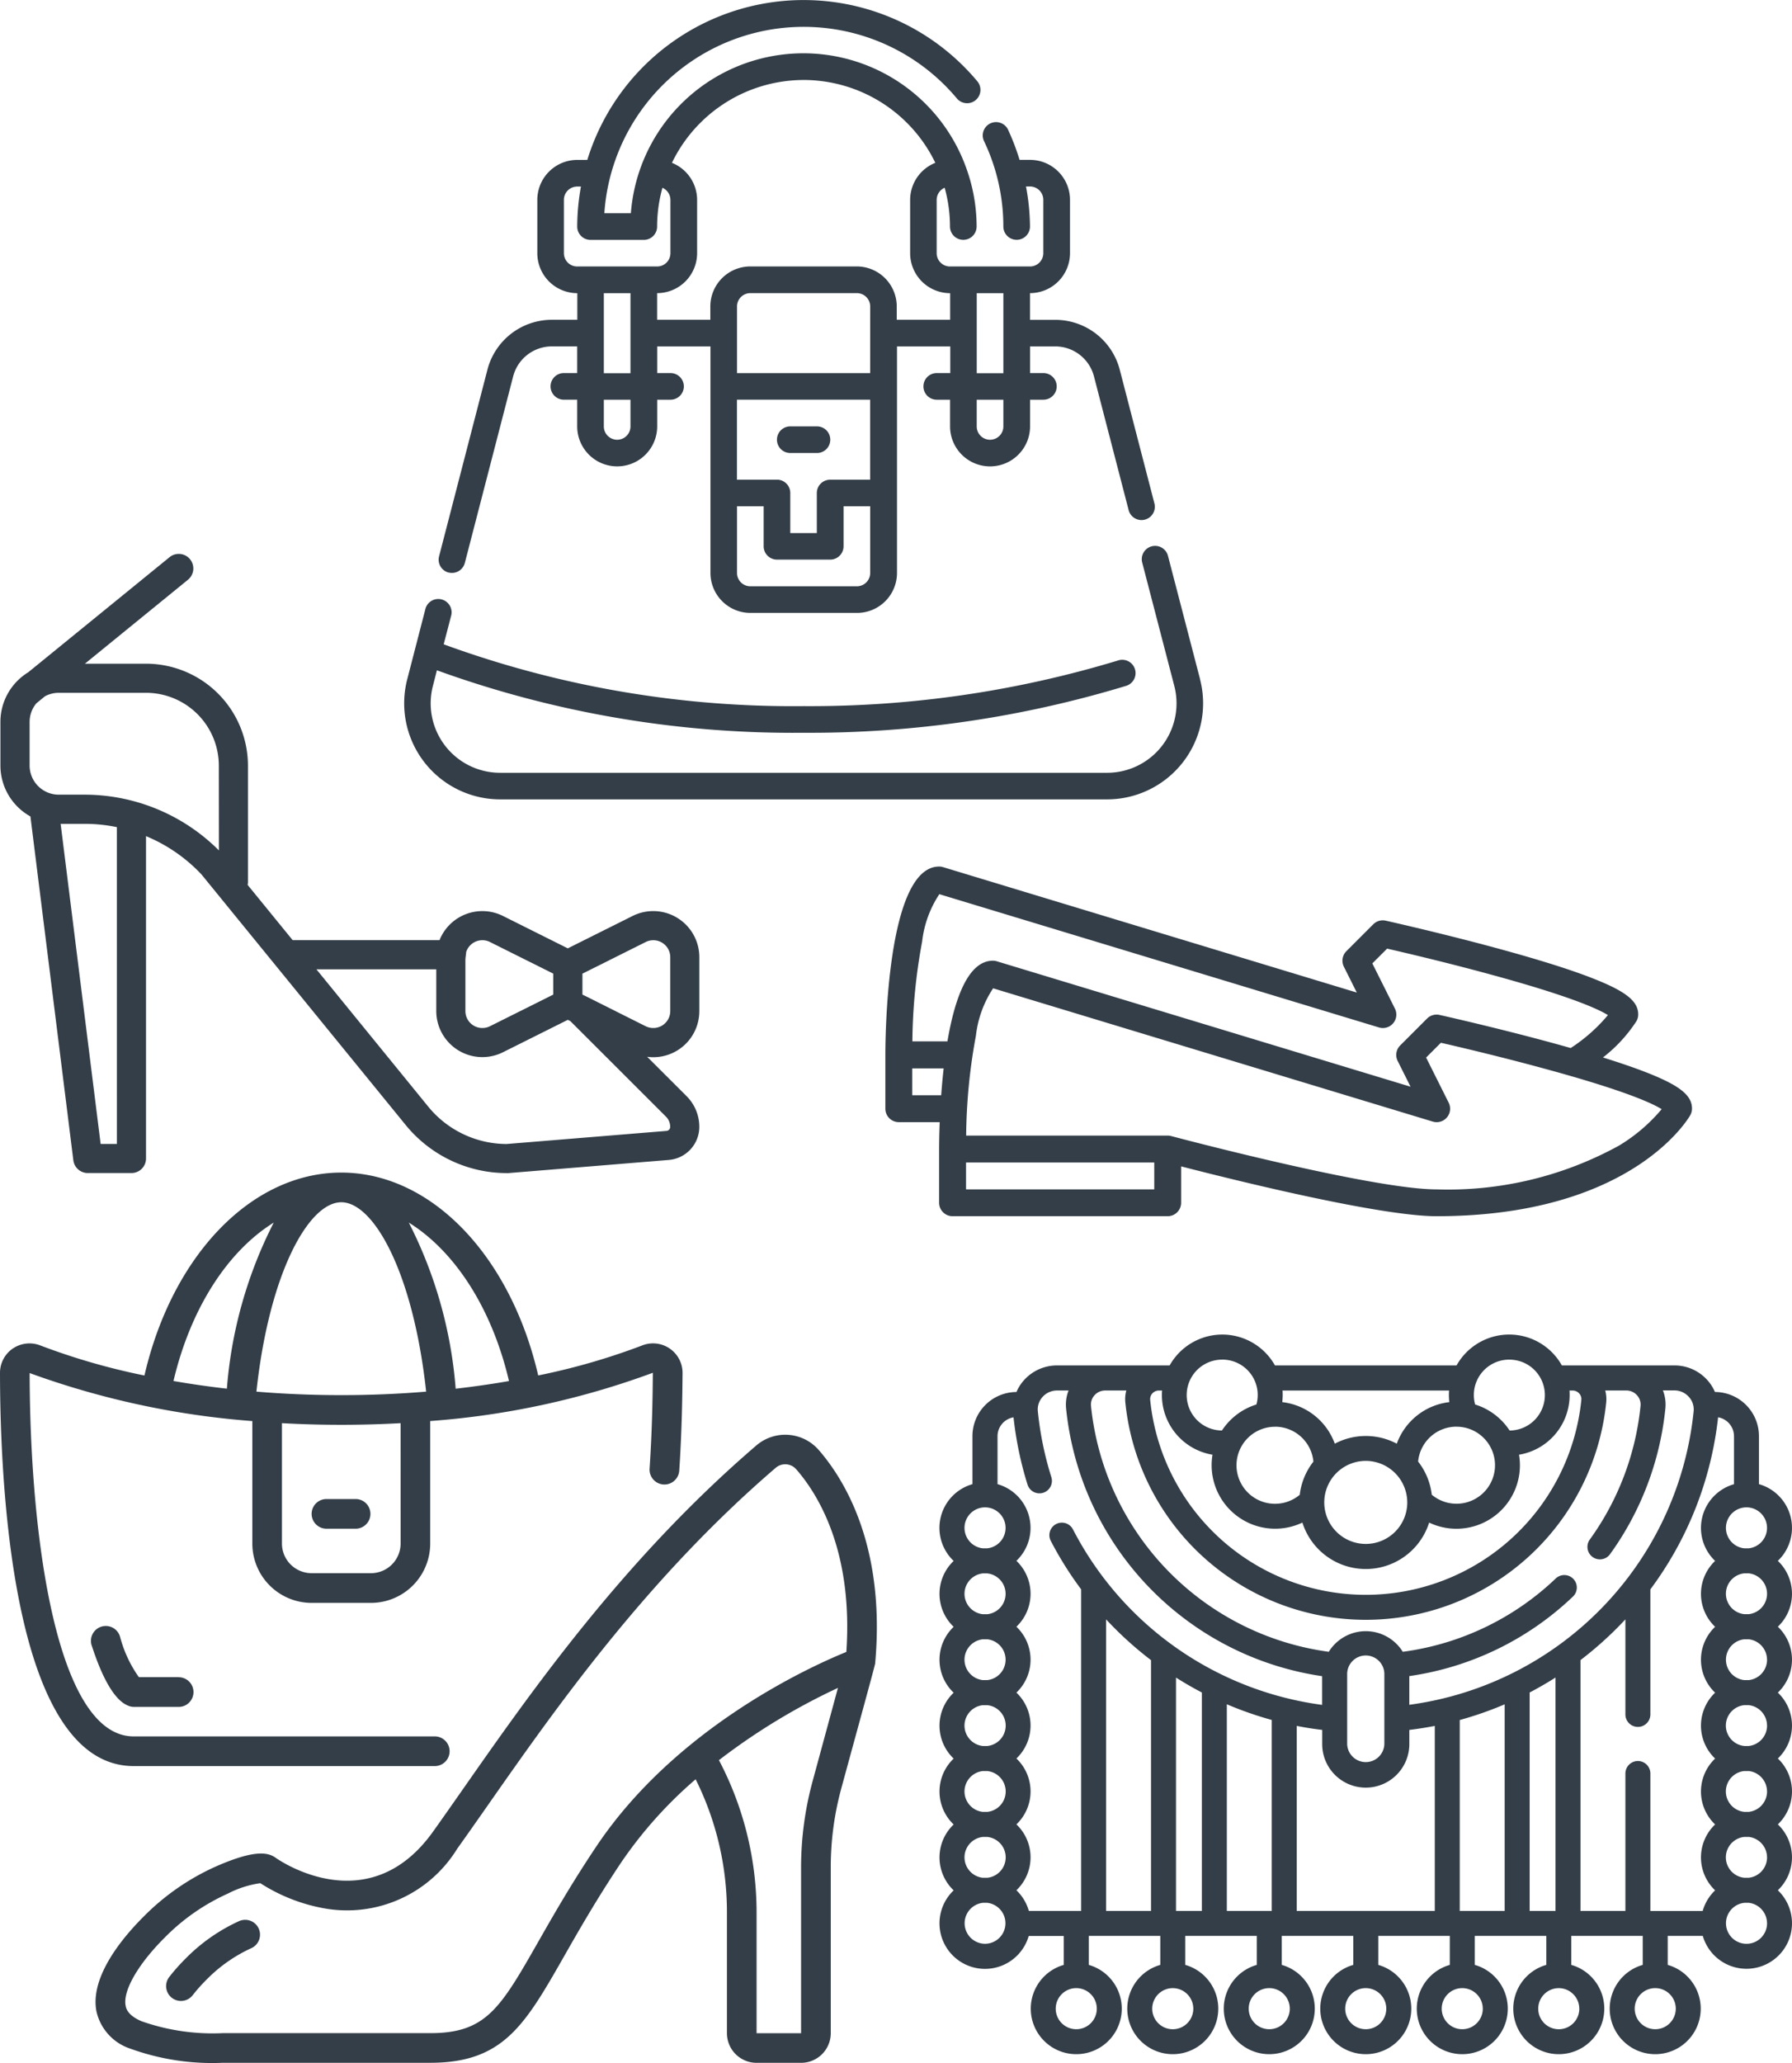 <svg xmlns="http://www.w3.org/2000/svg" width="89.598" height="103.112" viewBox="0 0 89.598 103.112">
  <g id="Group_19" data-name="Group 19" transform="translate(-834.983 -101.255)">
    <g id="Page-1" transform="translate(834.983 159.861)">
      <g id="_023---Bag-and-Shoe-Shopping" data-name="023---Bag-and-Shoe-Shopping" transform="translate(0 0)">
        <path id="Shape" d="M1.634,8.791A1.474,1.474,0,0,0,.99,10.011c.007,5.91.682,19.652,6.682,19.652H22.755a.742.742,0,0,0,0-1.483H7.672c-3.814,0-5.184-9.789-5.2-18.16a41.723,41.723,0,0,0,11.135,2.4v6.121a2.966,2.966,0,0,0,2.966,2.966h2.966A2.966,2.966,0,0,0,22.5,18.539V12.418a40.7,40.7,0,0,0,11.131-2.412c-.007,1.126-.033,2.848-.162,4.791a.743.743,0,1,0,1.483.1c.131-1.981.157-3.734.165-4.884A1.476,1.476,0,0,0,33.1,8.639a33.084,33.084,0,0,1-5.2,1.5C26.508,4.136,22.538,0,18.054,0S9.6,4.136,8.212,10.142a33.13,33.13,0,0,1-5.2-1.5,1.483,1.483,0,0,0-1.378.151ZM18.054,1.483c1.627,0,3.6,3.528,4.243,9.465-1.316.11-2.73.175-4.243.175s-2.927-.065-4.243-.175C14.449,5.012,16.427,1.483,18.054,1.483ZM21.02,18.539a1.483,1.483,0,0,1-1.483,1.483H16.57a1.483,1.483,0,0,1-1.483-1.483V12.524c.946.053,1.934.082,2.966.082s2.021-.03,2.966-.082Zm5.419-8.12c-.826.144-1.715.274-2.666.383A21.973,21.973,0,0,0,21.43,2.5C23.732,3.93,25.587,6.784,26.439,10.419ZM14.677,2.5a21.959,21.959,0,0,0-2.343,8.3c-.951-.108-1.84-.239-2.67-.383C10.52,6.784,12.375,3.93,14.677,2.5Z" transform="translate(-0.99 0)" fill="#333e48"/>
        <path id="Shape-2" data-name="Shape" d="M11.482,33.118H9.519a6.2,6.2,0,0,1-.937-2.007.742.742,0,1,0-1.409.459c.83,2.554,1.573,2.872,1.816,2.977a.748.748,0,0,0,.292.059h2.2a.742.742,0,1,0,0-1.483Z" transform="translate(-2.576 -7.9)" fill="#333e48"/>
        <path id="Shape-3" data-name="Shape" d="M22,22.742a.742.742,0,0,0,.742.742h1.483a.742.742,0,0,0,0-1.483H22.742A.742.742,0,0,0,22,22.742Z" transform="translate(-6.419 -5.685)" fill="#333e48"/>
        <path id="Shape-4" data-name="Shape" d="M40.474,18.2C33.842,23.888,29.2,30.52,25.812,35.365c-.529.756-1.03,1.473-1.507,2.14-3.223,4.512-7.678,1.442-7.861,1.311-.378-.271-1.03-.433-2.988.427a11.915,11.915,0,0,0-3.6,2.487c-1.034,1.027-2.719,3.012-2.38,4.756a2.548,2.548,0,0,0,1.684,1.862,12,12,0,0,0,4.627.71H24.167c3.654,0,4.733-1.892,6.693-5.327.719-1.261,1.612-2.826,2.823-4.643a21.233,21.233,0,0,1,3.752-4.2A14.869,14.869,0,0,1,39,41.518v6.059a1.483,1.483,0,0,0,1.483,1.483h2.225a1.483,1.483,0,0,0,1.483-1.483V39.286a14.965,14.965,0,0,1,.519-3.913c.663-2.44,1.689-6.155,1.7-6.269.533-5.866-1.544-9.213-2.83-10.685A2.219,2.219,0,0,0,40.474,18.2Zm2.808,16.789a16.463,16.463,0,0,0-.575,4.3v8.291H40.482V41.518A16.347,16.347,0,0,0,38.6,33.932a31.814,31.814,0,0,1,5.95-3.611Zm1.689-6.466c-1.811.736-8.541,3.782-12.521,9.751C31.209,40.13,30.3,41.721,29.572,43c-1.9,3.329-2.612,4.576-5.4,4.576H13.785a10.688,10.688,0,0,1-4.049-.593c-.711-.3-.781-.659-.8-.778-.148-.746.628-2.089,1.97-3.422A10.44,10.44,0,0,1,14.05,40.6a5.069,5.069,0,0,1,1.619-.519,8.75,8.75,0,0,0,3.284,1.273,6.464,6.464,0,0,0,6.558-2.99c.48-.671.984-1.391,1.516-2.151,3.344-4.779,7.923-11.325,14.413-16.893a.73.73,0,0,1,1.024.074C43.562,20.651,45.313,23.484,44.971,28.518Z" transform="translate(-2.654 -4.565)" fill="#333e48"/>
        <path id="Shape-5" data-name="Shape" d="M15.877,50.408a8.968,8.968,0,0,0-2.7,1.876,9.972,9.972,0,0,0-.831.934.742.742,0,1,0,1.172.911,8.349,8.349,0,0,1,.707-.792,7.49,7.49,0,0,1,2.251-1.571.742.742,0,0,0-.593-1.358Z" transform="translate(-3.884 -13.014)" fill="#333e48"/>
      </g>
    </g>
    <g id="Outlines" transform="translate(855.186 101.255)">
      <g id="Group_15" data-name="Group 15" transform="translate(0 0)">
        <path id="Path_83" data-name="Path 83" d="M32,35.332A.666.666,0,0,0,32,34H30.666a.666.666,0,0,0,0,1.332Z" transform="translate(-11.356 -12.69)" fill="#333e48"/>
        <path id="Path_84" data-name="Path 84" d="M41.8,49.646,40.2,43.5a.666.666,0,1,0-1.289.333l1.6,6.148a3.47,3.47,0,0,1-3.357,4.34H6.8A3.47,3.47,0,0,1,3.442,49.98l.2-.781a52.315,52.315,0,0,0,18.334,3.122A54.405,54.405,0,0,0,38.09,49.98a.666.666,0,1,0-.4-1.27,53.063,53.063,0,0,1-15.714,2.28A50.872,50.872,0,0,1,3.981,47.9L4.346,46.5a.666.666,0,1,0-1.288-.333l-.9,3.483a4.8,4.8,0,0,0,4.646,6H37.152a4.8,4.8,0,0,0,4.646-6Z" transform="translate(-2 -15.697)" fill="#333e48"/>
        <path id="Path_85" data-name="Path 85" d="M5.093,30.61a.666.666,0,0,0,.812-.477L8.321,20.81a2,2,0,0,1,1.937-1.5h1.265v1.332h-.666a.666.666,0,1,0,0,1.332h.666v1.332a2,2,0,0,0,4,0V21.975h.666a.666.666,0,1,0,0-1.332h-.666V19.311h2.663v11.32a2,2,0,0,0,2,2h5.327a2,2,0,0,0,2-2V19.311h2.663v1.332H29.5a.666.666,0,1,0,0,1.332h.666v1.332a2,2,0,0,0,4,0V21.975h.666a.666.666,0,0,0,0-1.332h-.666V19.311h1.265a2,2,0,0,1,1.931,1.5l1.727,6.659a.666.666,0,1,0,1.289-.333l-1.727-6.659a3.329,3.329,0,0,0-3.219-2.495H34.163V16.648a2,2,0,0,0,2-2V11.987a2,2,0,0,0-2-2h-.522a11.457,11.457,0,0,0-.59-1.539.666.666,0,0,0-1.2.574,9.89,9.89,0,0,1,.979,4.295.666.666,0,0,0,1.332,0,11.172,11.172,0,0,0-.2-2h.2a.666.666,0,0,1,.666.666V14.65a.666.666,0,0,1-.666.666h-4a.666.666,0,0,1-.666-.666V11.987a.666.666,0,0,1,.4-.607,7.278,7.278,0,0,1,.266,1.938.666.666,0,0,0,1.332,0,8.59,8.59,0,0,0-.514-2.909.059.059,0,0,0-.007-.021,8.65,8.65,0,0,0-16.766,2.264H12.881A9.988,9.988,0,0,1,30.507,6.918a.667.667,0,1,0,1.022-.858,11.316,11.316,0,0,0-19.5,3.929h-.5a2,2,0,0,0-2,2V14.65a2,2,0,0,0,2,2V17.98H10.258a3.329,3.329,0,0,0-3.223,2.494L4.618,29.8a.666.666,0,0,0,.475.814Zm9.094-7.3a.666.666,0,0,1-1.332,0V21.975h1.332Zm7.324,2.663h-2v-4h6.659v4h-2a.666.666,0,0,0-.666.666v2H22.177v-2A.666.666,0,0,0,21.511,25.97Zm4.661-5.327H19.514V17.314a.666.666,0,0,1,.666-.666h5.327a.666.666,0,0,1,.666.666ZM25.507,31.3H20.18a.666.666,0,0,1-.666-.666V27.3h1.332v2a.666.666,0,0,0,.666.666h2.663a.666.666,0,0,0,.666-.666v-2h1.332v3.329A.666.666,0,0,1,25.507,31.3Zm7.324-7.99a.666.666,0,0,1-1.332,0V21.975h1.332Zm0-6.659v4H31.5v-4ZM22.843,5.994a7.324,7.324,0,0,1,6.586,4.14,2,2,0,0,0-1.259,1.852V14.65a2,2,0,0,0,2,2V17.98H27.5v-.666a2,2,0,0,0-2-2H20.18a2,2,0,0,0-2,2v.666H15.519V16.648a2,2,0,0,0,2-2V11.987a2,2,0,0,0-1.259-1.852,7.324,7.324,0,0,1,6.586-4.14ZM10.858,14.65V11.987a.666.666,0,0,1,.666-.666h.187a11.354,11.354,0,0,0-.187,2,.666.666,0,0,0,.666.666h2.663a.666.666,0,0,0,.666-.666,7.278,7.278,0,0,1,.266-1.938.666.666,0,0,1,.4.607V14.65a.666.666,0,0,1-.666.666h-4A.666.666,0,0,1,10.858,14.65Zm3.329,2v4H12.855v-4Z" transform="translate(-2.867 -1.997)" fill="#333e48"/>
      </g>
    </g>
    <path id="XMLID_402_" d="M42.622,52.942a2.269,2.269,0,0,0-.707-1.646,2.273,2.273,0,0,0-.944-3.834v-2.4a2.208,2.208,0,0,0-2.2-2.206,2.2,2.2,0,0,0-2.025-1.327H31.117a3.017,3.017,0,0,0-5.266,0H16.772a3.018,3.018,0,0,0-5.266,0H5.871a2.216,2.216,0,0,0-1.64.728,2.192,2.192,0,0,0-.385.6,2.208,2.208,0,0,0-2.2,2.206v2.4A2.273,2.273,0,0,0,.707,51.3a2.27,2.27,0,0,0,0,3.293,2.27,2.27,0,0,0,0,3.293,2.27,2.27,0,0,0,0,3.293,2.27,2.27,0,0,0,0,3.293,2.27,2.27,0,0,0,0,3.293,2.275,2.275,0,1,0,3.753,2.28H6.213V71.49a2.275,2.275,0,1,0,1.249,0V70.041h3.576V71.49a2.275,2.275,0,1,0,1.249,0V70.041h3.576V71.49a2.275,2.275,0,1,0,1.249,0V70.041h3.576V71.49a2.275,2.275,0,1,0,1.249,0V70.041h3.576V71.49a2.275,2.275,0,1,0,1.249,0V70.04h3.576V71.49a2.275,2.275,0,1,0,1.249,0V70.04H35.16V71.49a2.275,2.275,0,1,0,1.249,0V70.04h1.753a2.275,2.275,0,1,0,3.753-2.28,2.27,2.27,0,0,0,0-3.293,2.27,2.27,0,0,0,0-3.293,2.27,2.27,0,0,0,0-3.293,2.27,2.27,0,0,0,0-3.293A2.266,2.266,0,0,0,42.622,52.942ZM7.864,73.678a1.027,1.027,0,1,1-1.027-1.027A1.028,1.028,0,0,1,7.864,73.678Zm9.649,0a1.027,1.027,0,1,1-1.027-1.027A1.028,1.028,0,0,1,17.513,73.678Zm4.825,0a1.027,1.027,0,1,1-1.027-1.027A1.028,1.028,0,0,1,22.338,73.678Zm4.825,0a1.027,1.027,0,1,1-1.027-1.027A1.028,1.028,0,0,1,27.162,73.678Zm9.649,0a1.027,1.027,0,1,1-1.027-1.027A1.028,1.028,0,0,1,36.812,73.678ZM41.374,49.65a1.028,1.028,0,0,1-.914,1.02l-.113,0-.113,0a1.027,1.027,0,1,1,1.14-1.02Zm-1.651-4.585v2.4a2.273,2.273,0,0,0-.944,3.834,2.27,2.27,0,0,0,0,3.293,2.27,2.27,0,0,0,0,3.293,2.27,2.27,0,0,0,0,3.293,2.27,2.27,0,0,0,0,3.293,2.27,2.27,0,0,0,0,3.293,2.277,2.277,0,0,0-.622,1.032H35.542V61.925a.624.624,0,0,0-1.249,0v6.867H32.047V56.257a17.849,17.849,0,0,0,2.246-2.037v4.751a.624.624,0,1,0,1.249,0v-6.25a17.626,17.626,0,0,0,3.386-8.6A.958.958,0,0,1,39.722,45.065ZM29.506,68.792V57.875q.663-.347,1.293-.747V68.792Zm-11.646,0V59.545c.421.083.846.15,1.273.2v.707a2.178,2.178,0,0,0,4.357,0v-.706q.644-.079,1.273-.2v9.247h-6.9Zm-3.495,0V58.464a17.745,17.745,0,0,0,2.246.784v9.544Zm-3.79-12.534V68.792H8.329V54.221A17.843,17.843,0,0,0,10.575,56.259Zm1.249,12.534V57.13q.631.4,1.293.746V68.792Zm8.558-8.338V56.986a.93.93,0,1,1,1.859,0v3.469a.93.93,0,0,1-1.859,0Zm5.629,8.338V59.251a17.571,17.571,0,0,0,2.246-.784V68.792ZM37.465,43.1a.929.929,0,0,1,.24.724A16.492,16.492,0,0,1,23.489,58.49V57.056a14.913,14.913,0,0,0,8.18-3.973.624.624,0,1,0-.859-.906,13.673,13.673,0,0,1-7.648,3.664,2.176,2.176,0,0,0-3.7,0A13.813,13.813,0,0,1,7.574,43.553a.688.688,0,0,1,.178-.536.707.707,0,0,1,.53-.235H9.339a1.665,1.665,0,0,0-.048.6,12.083,12.083,0,0,0,24.042,0,1.665,1.665,0,0,0-.048-.6h1.057a.707.707,0,0,1,.53.235.688.688,0,0,1,.178.536,13.77,13.77,0,0,1-2.537,6.679.624.624,0,1,0,1.012.731,15.021,15.021,0,0,0,2.767-7.286,1.942,1.942,0,0,0-.123-.9h.582A.964.964,0,0,1,37.465,43.1Zm-26.337-.317c-.006.075-.009.151-.009.228a3.025,3.025,0,0,0,2.53,2.98,3.176,3.176,0,0,0,4.494,3.392,3.324,3.324,0,0,0,6.338,0,3.173,3.173,0,0,0,4.494-3.392,3.024,3.024,0,0,0,2.53-2.98c0-.077,0-.153-.009-.228h.161a.435.435,0,0,1,.325.145.421.421,0,0,1,.108.327,10.834,10.834,0,0,1-21.557,0,.421.421,0,0,1,.108-.327.435.435,0,0,1,.325-.145h.161Zm5.65,1.808a1.927,1.927,0,0,1,1.916,1.745,3.306,3.306,0,0,0-.683,1.658,1.925,1.925,0,1,1-1.233-3.4Zm9.067,0a1.925,1.925,0,1,1-1.233,3.4,3.307,3.307,0,0,0-.683-1.658A1.927,1.927,0,0,1,25.845,44.589Zm-2.458,3.79A2.075,2.075,0,1,1,21.311,46.3,2.078,2.078,0,0,1,23.386,48.379Zm5.1-7.141a1.771,1.771,0,0,1,.017,3.542,3.187,3.187,0,0,0-1.723-1.3,1.767,1.767,0,0,1,1.706-2.243Zm-3.01,1.543c-.006.075-.009.151-.009.228a3.054,3.054,0,0,0,.021.352,3.182,3.182,0,0,0-2.626,2.077,3.314,3.314,0,0,0-3.1,0,3.182,3.182,0,0,0-2.626-2.077,3.055,3.055,0,0,0,.021-.352c0-.077,0-.153-.009-.228ZM14.138,41.238a1.767,1.767,0,0,1,1.706,2.243,3.187,3.187,0,0,0-1.723,1.3,1.771,1.771,0,0,1,.017-3.542ZM3.7,44.123A17.684,17.684,0,0,0,4.4,47.485a.624.624,0,1,0,1.191-.375,16.426,16.426,0,0,1-.675-3.287.93.93,0,0,1,.24-.724.964.964,0,0,1,.714-.317h.582a1.942,1.942,0,0,0-.123.9,15.061,15.061,0,0,0,12.8,13.378v1.435A16.487,16.487,0,0,1,6.672,49.724a.624.624,0,0,0-1.109.574A17.691,17.691,0,0,0,7.081,52.72V68.792H4.466a2.277,2.277,0,0,0-.622-1.032,2.27,2.27,0,0,0,0-3.293,2.27,2.27,0,0,0,0-3.293,2.27,2.27,0,0,0,0-3.293,2.27,2.27,0,0,0,0-3.293,2.27,2.27,0,0,0,0-3.293A2.273,2.273,0,0,0,2.9,47.462v-2.4A.958.958,0,0,1,3.7,44.123ZM1.249,49.65a1.027,1.027,0,1,1,1.14,1.02l-.113,0-.113,0A1.028,1.028,0,0,1,1.249,49.65Zm0,3.293a1.028,1.028,0,0,1,.914-1.02l.113,0,.113,0a1.026,1.026,0,0,1,0,2.04l-.113,0-.113,0A1.028,1.028,0,0,1,1.249,52.942Zm0,3.293a1.028,1.028,0,0,1,.914-1.02l.113,0,.113,0a1.026,1.026,0,0,1,0,2.04l-.113,0-.113,0A1.028,1.028,0,0,1,1.249,56.235Zm0,3.293a1.028,1.028,0,0,1,.914-1.02l.113,0,.113,0a1.026,1.026,0,0,1,0,2.041l-.113,0-.113,0A1.028,1.028,0,0,1,1.249,59.528Zm0,3.293a1.028,1.028,0,0,1,.914-1.02l.113,0,.113,0a1.026,1.026,0,0,1,0,2.041l-.113,0-.113,0A1.028,1.028,0,0,1,1.249,62.821Zm0,3.293a1.028,1.028,0,0,1,.914-1.02l.113,0,.113,0a1.026,1.026,0,0,1,0,2.041l-.113,0-.113,0A1.028,1.028,0,0,1,1.249,66.114Zm1.027,4.32a1.027,1.027,0,0,1-.113-2.047l.113,0,.113,0a1.027,1.027,0,0,1-.113,2.047Zm10.413,3.244a1.027,1.027,0,1,1-1.027-1.027A1.028,1.028,0,0,1,12.689,73.678Zm19.3,0a1.027,1.027,0,1,1-1.027-1.027A1.028,1.028,0,0,1,31.987,73.678Zm9.387-4.271a1.027,1.027,0,1,1-1.139-1.02l.113,0,.113,0A1.028,1.028,0,0,1,41.374,69.407Zm0-3.293a1.028,1.028,0,0,1-.914,1.02l-.113,0-.113,0a1.026,1.026,0,0,1,0-2.041l.113,0,.113,0A1.028,1.028,0,0,1,41.374,66.114Zm0-3.293a1.028,1.028,0,0,1-.914,1.02l-.113,0-.113,0a1.026,1.026,0,0,1,0-2.041l.113,0,.113,0A1.028,1.028,0,0,1,41.374,62.821Zm0-3.293a1.028,1.028,0,0,1-.914,1.02l-.113,0-.113,0a1.026,1.026,0,0,1,0-2.041l.113,0,.113,0A1.028,1.028,0,0,1,41.374,59.528Zm0-3.293a1.028,1.028,0,0,1-.914,1.02l-.113,0-.113,0a1.026,1.026,0,0,1,0-2.04l.113,0,.113,0A1.028,1.028,0,0,1,41.374,56.235ZM40.347,53.96l-.113,0a1.026,1.026,0,0,1,0-2.04l.113,0,.113,0a1.026,1.026,0,0,1,0,2.04Z" transform="translate(881.958 127.971)" fill="#333e48"/>
    <g id="XMLID_1749_" transform="translate(835.004 128.946)">
      <g id="Group_16" data-name="Group 16" transform="translate(0)">
        <path id="Path_86" data-name="Path 86" d="M34.945,50.342V47.65a2.305,2.305,0,0,0-3.336-2.061l-3.241,1.619-3.241-1.619A2.306,2.306,0,0,0,21.954,46.8H14.613l-2.252-2.762a.731.731,0,0,0,.015-.147V38.073a5.1,5.1,0,0,0-5.1-5.092H4.224l5.142-4.187a.728.728,0,1,0-.919-1.129L1.392,33.409a2.927,2.927,0,0,0-.618.507.729.729,0,0,0-.062.069A2.9,2.9,0,0,0,0,35.891v2.182a2.912,2.912,0,0,0,1.5,2.542L3.646,57.8a.728.728,0,0,0,.722.638H6.552a.728.728,0,0,0,.728-.728V41.6a8.015,8.015,0,0,1,2.77,1.911L20.256,56.029a6.529,6.529,0,0,0,5.08,2.412l.059,0,8.031-.658a1.662,1.662,0,0,0,1.518-1.647,2.168,2.168,0,0,0-.64-1.544l-1.967-1.964a2.3,2.3,0,0,0,2.607-2.284ZM5.824,56.985H5.011l-2-16h1.2a7.965,7.965,0,0,1,1.612.165Zm5.1-14.672a9.5,9.5,0,0,0-6.708-2.786h-1.3a1.457,1.457,0,0,1-1.456-1.454V35.891a1.446,1.446,0,0,1,.339-.932l.429-.35a1.448,1.448,0,0,1,.687-.173H7.28a3.642,3.642,0,0,1,3.64,3.636ZM23.285,47.4a.85.85,0,0,1,1.192-.509l3.163,1.58V49.52L24.477,51.1a.849.849,0,0,1-1.229-.758V47.791C23.248,47.662,23.293,47.443,23.285,47.4Zm9.99,8.218a.721.721,0,0,1,.213.514.2.2,0,0,1-.181.2l-8,.655a5.078,5.078,0,0,1-3.923-1.876L15.8,48.257h5.992v2.085A2.305,2.305,0,0,0,25.128,52.4l3.241-1.619.126.063ZM32.26,51.1l-2.993-1.5-.033-.017L29.1,49.52V48.472l3.163-1.58a.849.849,0,0,1,1.229.758v2.692a.849.849,0,0,1-1.229.758Z" transform="translate(0 -27.5)" fill="#333e48"/>
      </g>
    </g>
    <path id="shoes" d="M16.672,164.771h2.045c-.025.661-.029,1.152-.029,1.344V168.8a.672.672,0,0,0,.672.672H30.116a.672.672,0,0,0,.672-.672v-1.818c2.521.65,9.9,2.49,12.771,2.49,9.689,0,12.565-4.838,12.683-5.044a.672.672,0,0,0,.089-.333c0-.672-.628-1.166-2.319-1.824-.584-.227-1.3-.472-2.133-.732a7.343,7.343,0,0,0,1.675-1.816.672.672,0,0,0,.088-.333c0-.672-.628-1.166-2.319-1.824-1.024-.4-2.445-.851-4.223-1.344-3.007-.835-6.053-1.514-6.084-1.521a.672.672,0,0,0-.621.181l-1.344,1.344a.672.672,0,0,0-.126.776l.646,1.292-20.687-6.269a.673.673,0,0,0-.195-.029C16.076,152,16,160.447,16,161.41V164.1A.672.672,0,0,0,16.672,164.771Zm.672-1.344v-1.344h1.571c-.052.462-.092.916-.124,1.344Zm12.1,4.705h-9.41v-1.344h9.41Zm25.37-4.009a8.518,8.518,0,0,1-2.122,1.815,17.741,17.741,0,0,1-9.133,2.194c-3.235,0-13.17-2.639-13.27-2.666h0a.668.668,0,0,0-.173-.023H20.04a28.39,28.39,0,0,1,.488-4.994,5.375,5.375,0,0,1,.86-2.367l21.977,6.66a.672.672,0,0,0,.8-.944l-1.128-2.255.739-.739c.831.19,2.985.694,5.2,1.3C52.97,163.19,54.345,163.829,54.814,164.123Zm-36.975-8.379a5.375,5.375,0,0,1,.86-2.367l21.977,6.66a.672.672,0,0,0,.8-.944l-1.128-2.255.739-.739c.831.19,2.985.694,5.2,1.3,4,1.089,5.371,1.728,5.84,2.022a8.3,8.3,0,0,1-1.861,1.646l-.476-.134c-3.007-.835-6.053-1.514-6.084-1.521a.672.672,0,0,0-.621.181l-1.344,1.344a.672.672,0,0,0-.126.776L42.259,163l-20.687-6.269a.672.672,0,0,0-.195-.029c-1.246,0-1.915,1.92-2.274,4.033H17.351A28.365,28.365,0,0,1,17.839,155.744Z" transform="translate(863.25 -7.431)" fill="#333e48"/>
  </g>
</svg>
